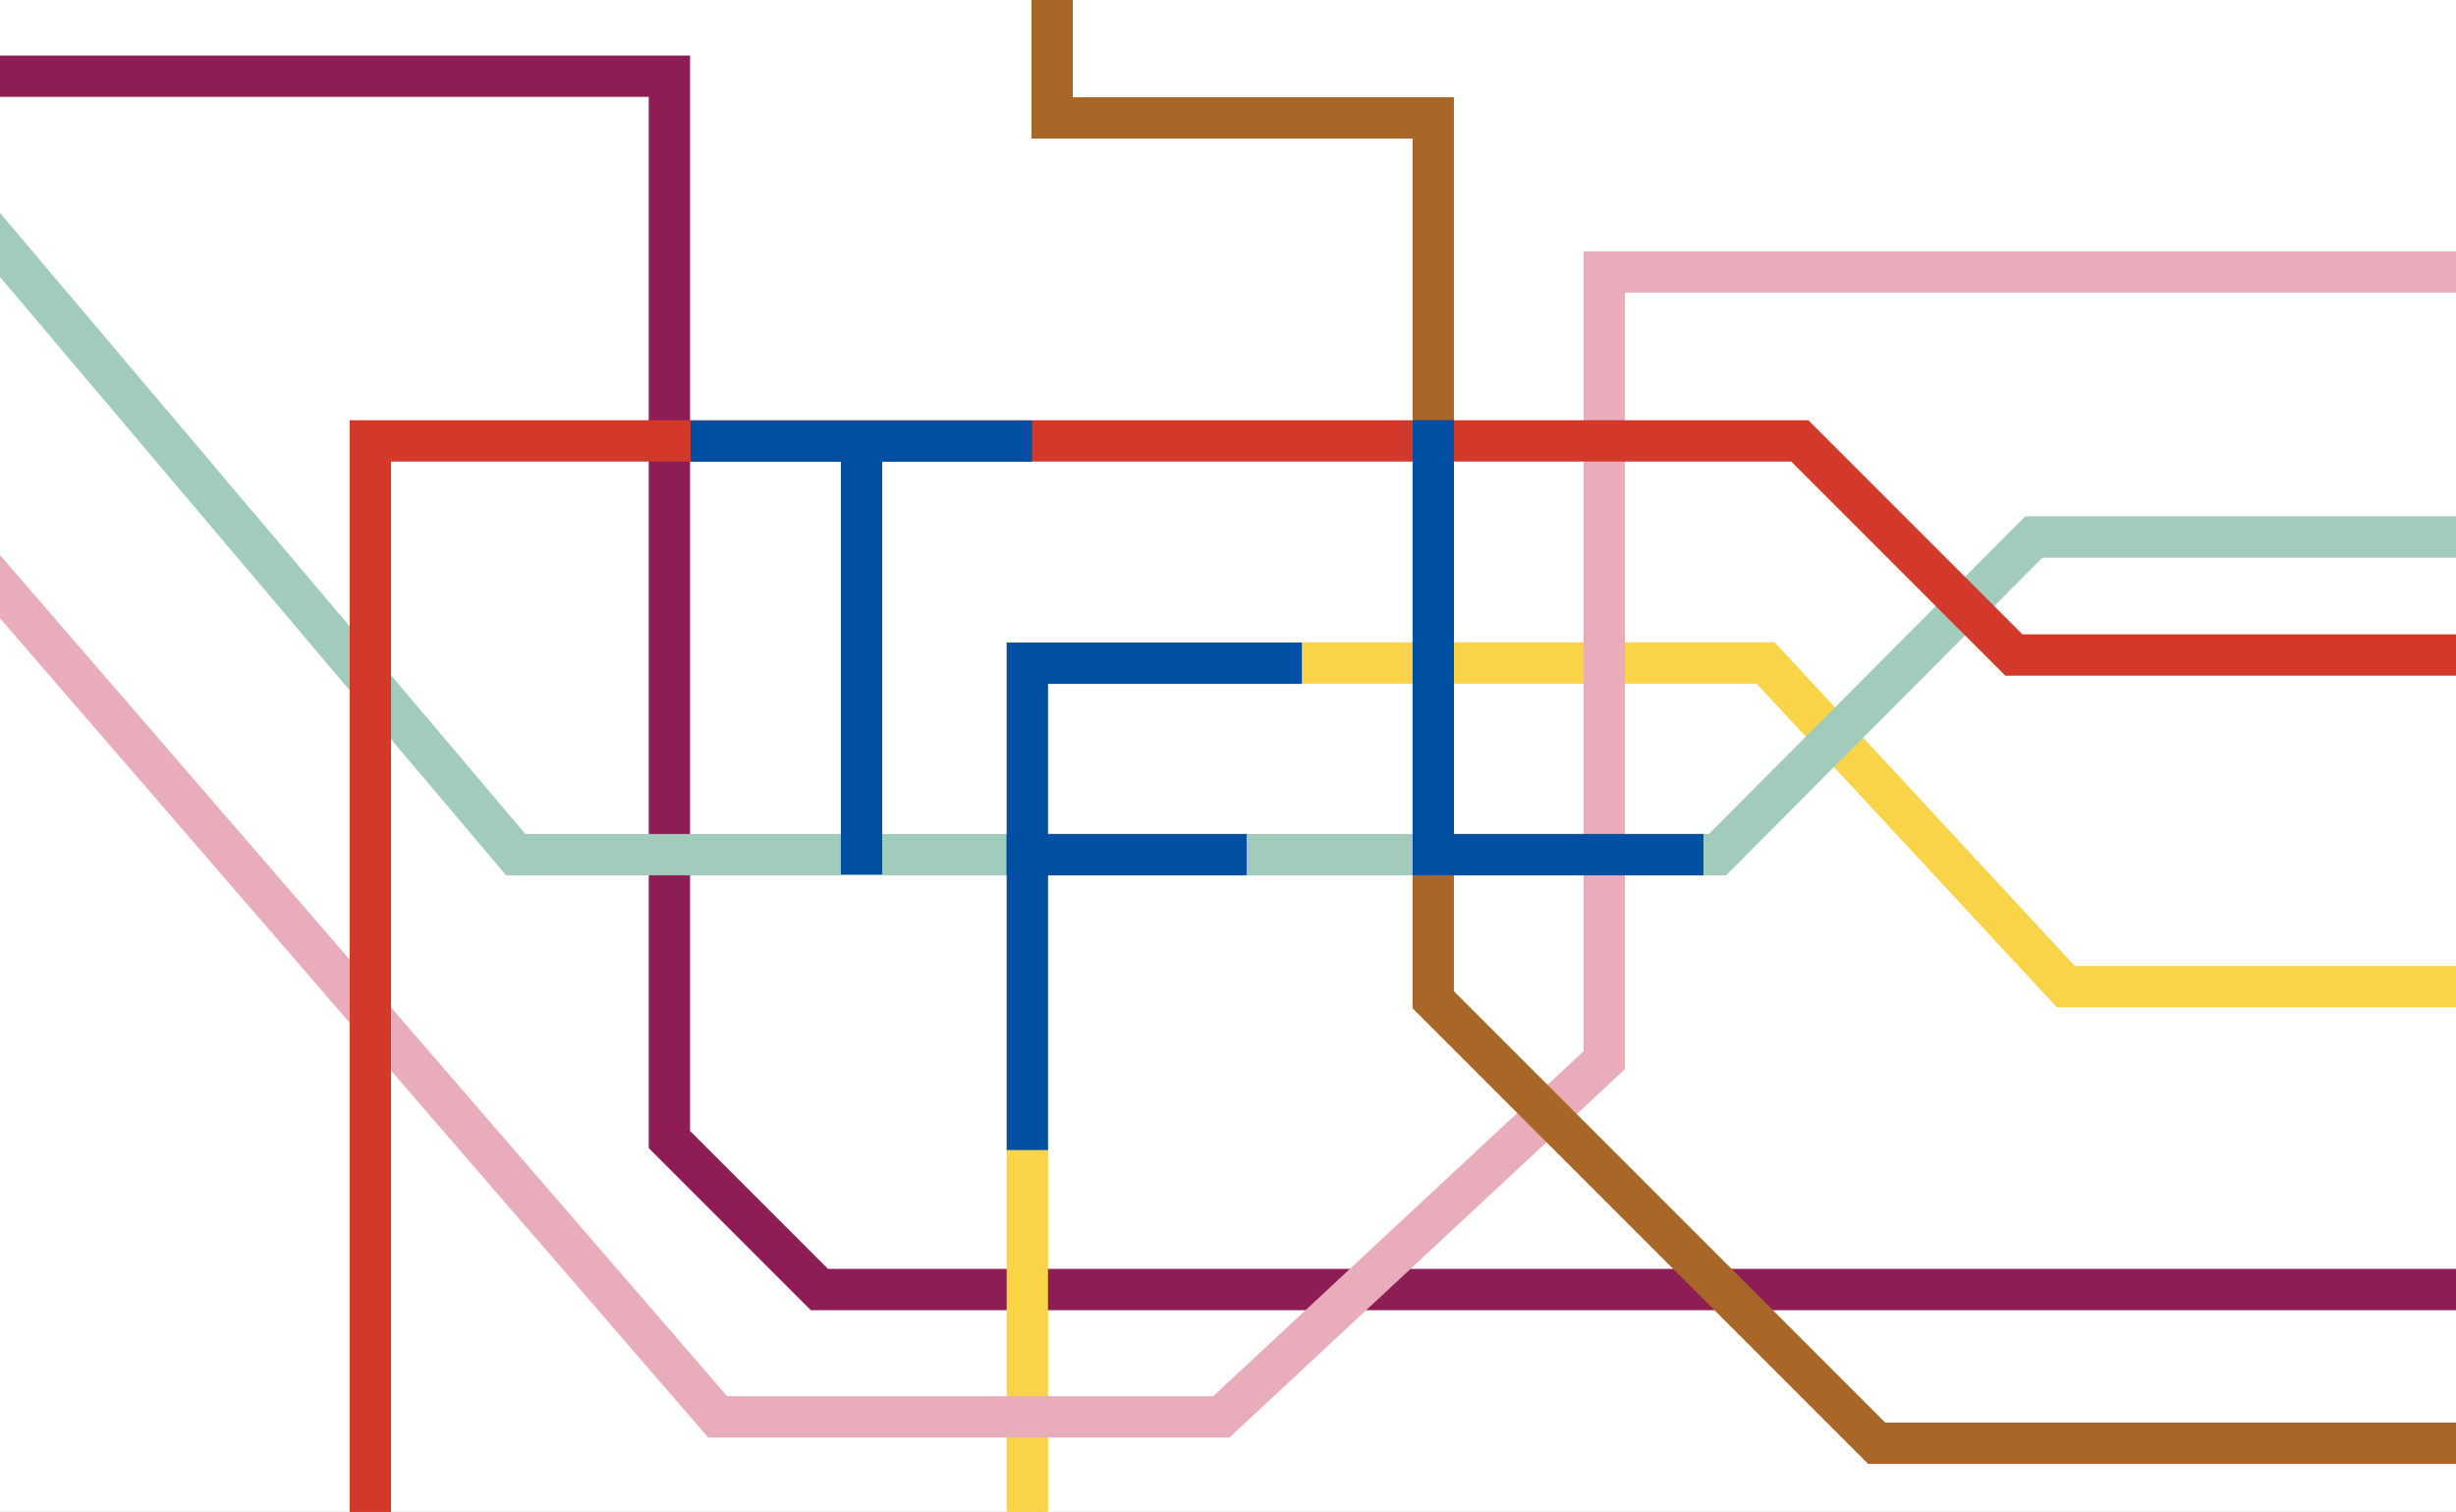 <svg width="4755" height="2927" viewBox="0 0 4755 2927" fill="none" xmlns="http://www.w3.org/2000/svg">
<rect x="0" y="0" width="4755" height="2927" fill="#333333" stroke="none"/>
<g id="map" clip-path="url(#clip0_41_95)">
<rect width="4755" height="2927" fill="white"/>
<path id="line6" d="M-100 147.539H1296V701.034V2206.03L1586.5 2496.53H4907" stroke="#8E1D56" stroke-width="80" stroke-linecap="square"/>
<path id="line4" d="M1989 2942.04V1283.54H3418.5L3999.5 1910H4924.5" stroke="#F9D348" stroke-width="80" stroke-linecap="square"/>
<path id="line2" d="M4985.5 526.539H3106V1672.04V2052.5L2364.5 2743.04H1389.5L-135.5 979.039" stroke="#E8ACBB" stroke-width="80"/>
<path id="line1" d="M2037 -181.5L2037 228.31H2774.88L2774.88 1654.54L2774.88 1935.5L3633.5 2794.12H4759.5" stroke="#A86726" stroke-width="80"/>
<path id="line5" d="M4795 -422.461L4795 1039.69L4253.8 1039.69L3937.64 1039.69L3325.24 1654.54L998.5 1654.54L-83.5 375.5" stroke="#A1CBBB" stroke-width="80" stroke-linecap="square"/>
<path id="line3" d="M4944 1268.04H3899L3484.5 853.539H717C717 1876.34 717 2785.54 717 2936.54" stroke="#D2392A" stroke-width="80"/>
<path id="F2" d="M1989 1654.54H2373.5" stroke="#004FA3" stroke-width="80" stroke-linecap="square"/>
<path id="F1" d="M2480.5 1284H1989V2186.46" stroke="#004FA3" stroke-width="80" stroke-linecap="square"/>
<path id="T2" d="M1377 854H1958" stroke="#004FA3" stroke-width="80" stroke-linecap="square"/>
<path id="T1" d="M1668 855.539V1653" stroke="#004FA3" stroke-width="80" stroke-linecap="square"/>
<path id="L" d="M2775 853.5V1654.54H3258" stroke="#004FA3" stroke-width="80" stroke-linecap="square"/>
</g>
<defs>
<clipPath id="clip0_41_95">
<rect width="4755" height="2927" fill="white"/>
</clipPath>
</defs>
</svg>
